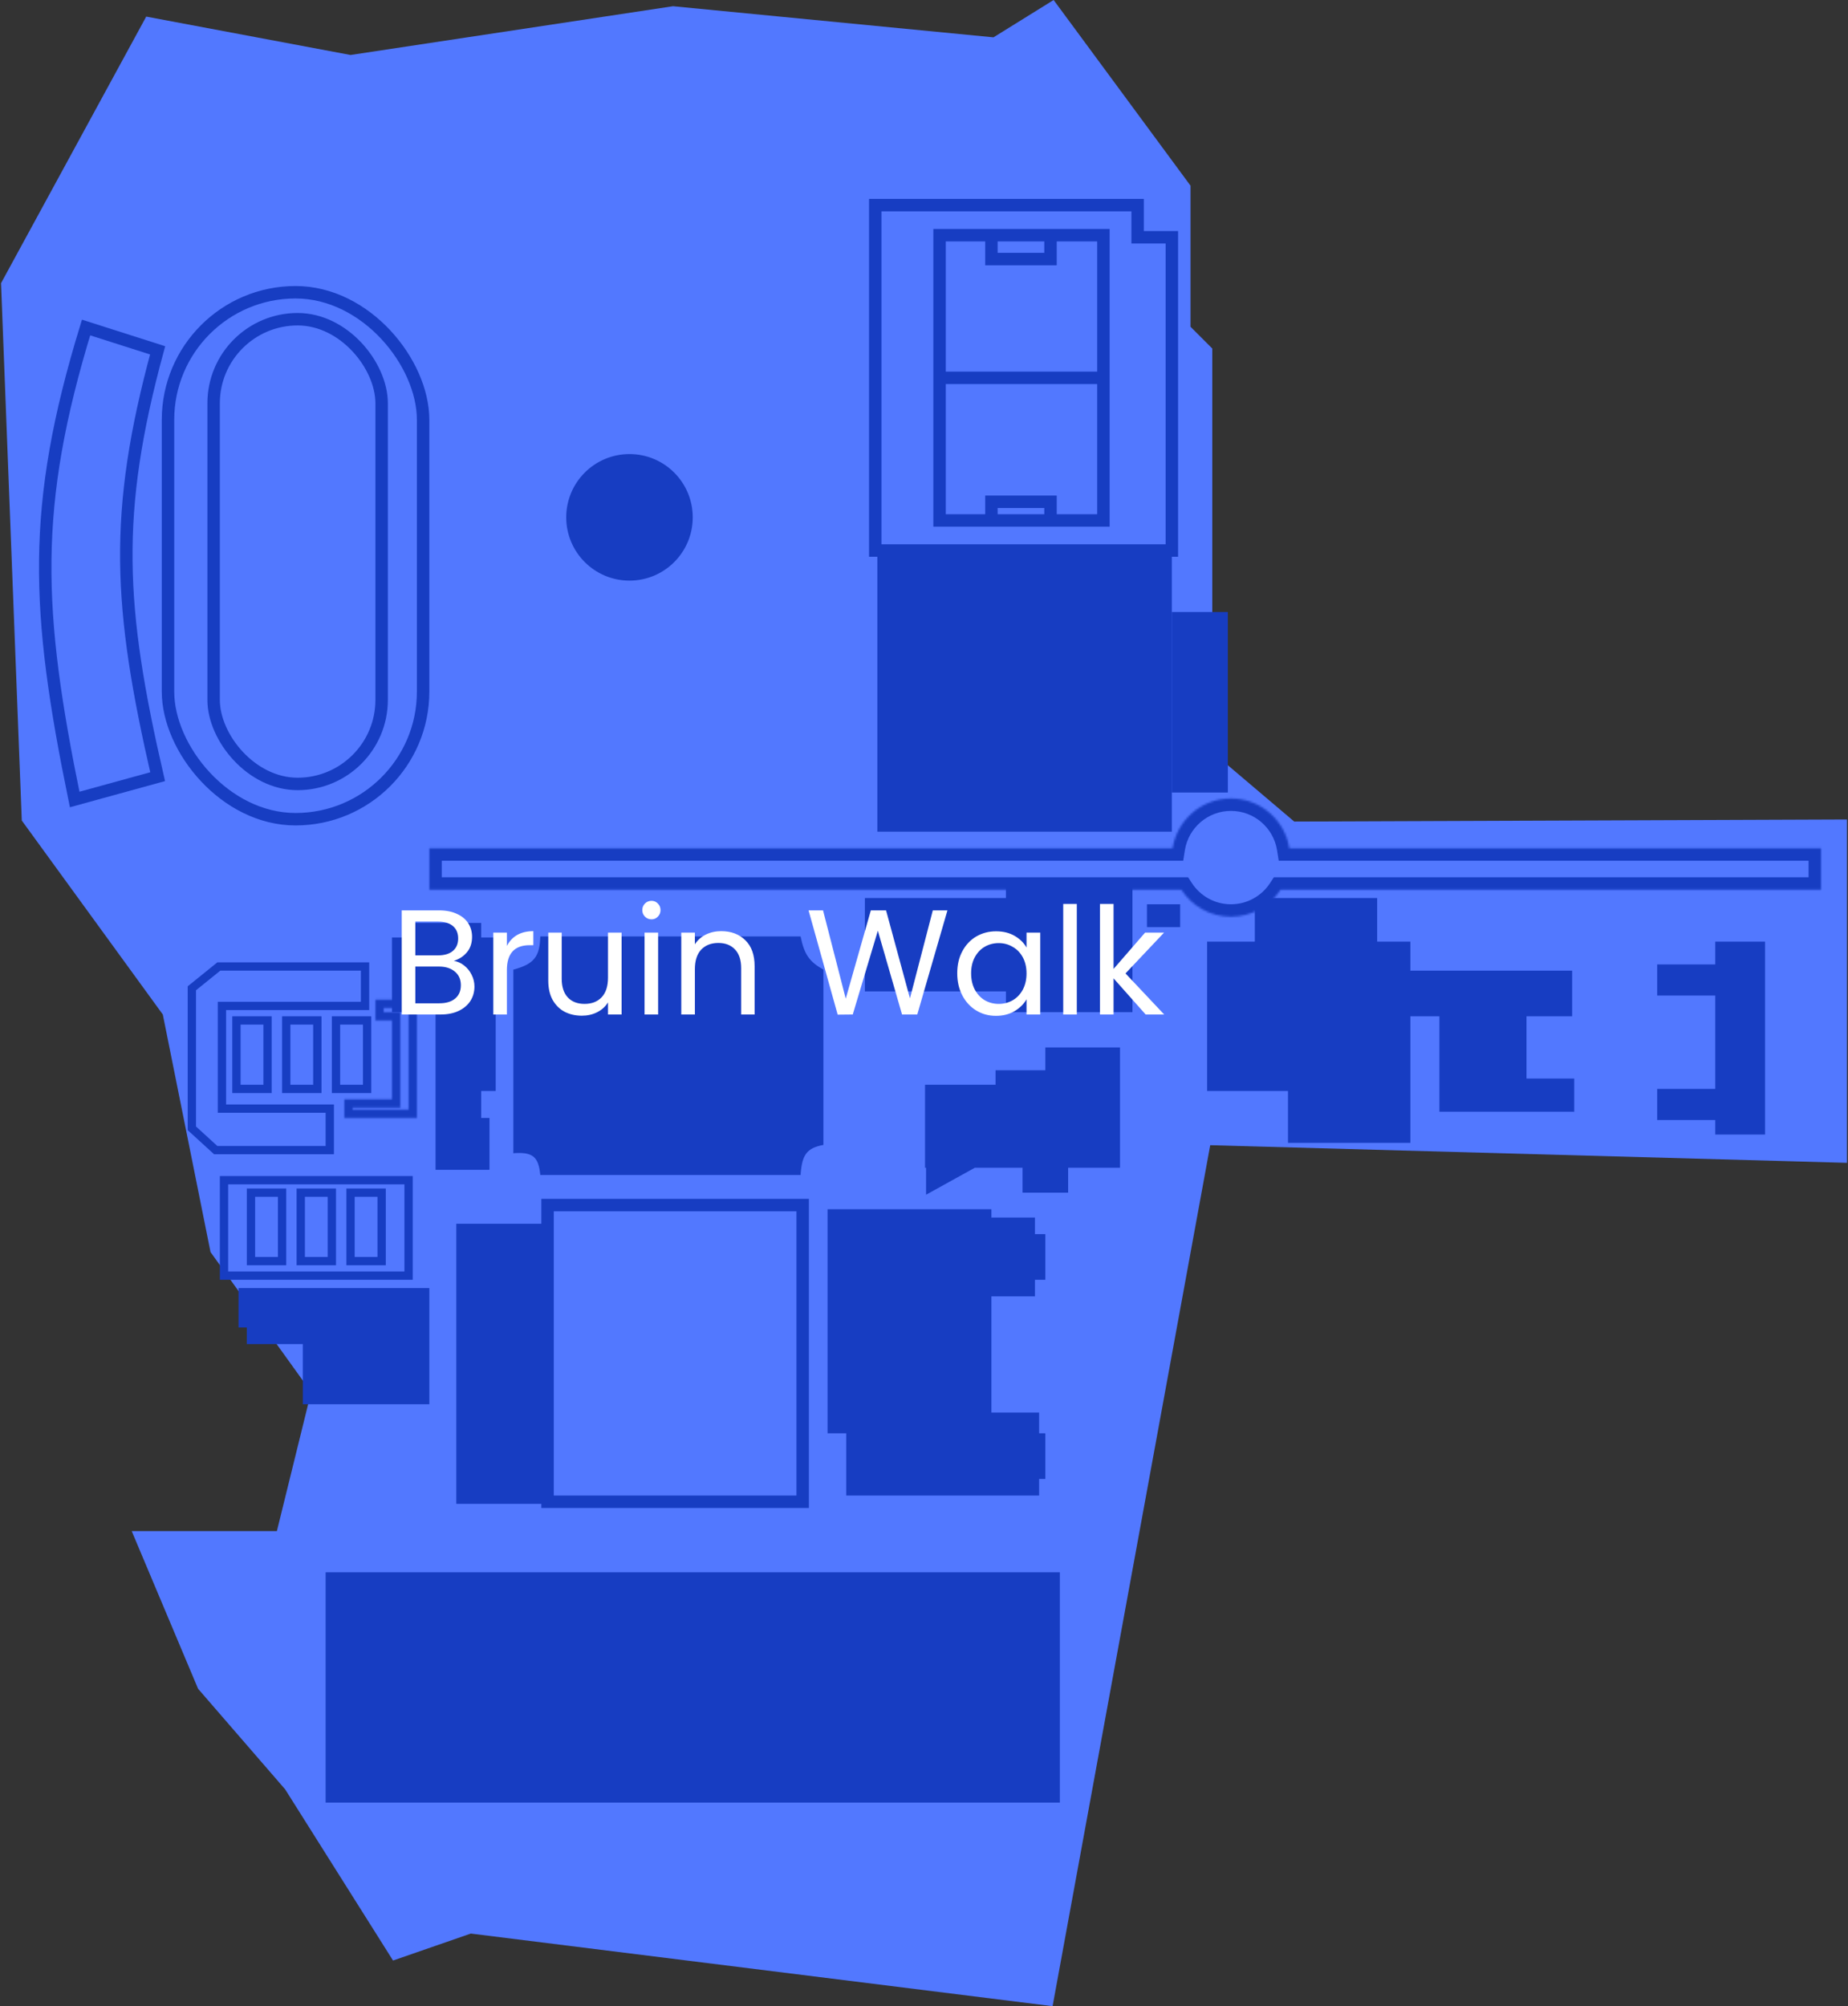 <svg className="mobile-map-component" viewBox="0 0 891 967" fill="none" xmlns="http://www.w3.org/2000/svg">
<rect x="0" y="0" width="891" height="967" fill="#333333" stroke="none"/>
<path d="M0.5 136.5L70.5 8L169 26.5L324.5 3L479 18L508 0L574 89.5V157.5L584.5 168V362.5L624 396L890.5 395V560.5L583.5 552L507.5 967L227 932L189.5 945L137.5 862.5L95.5 814L63.5 738H133.5L150 671L101.5 603.5L78.5 489L10.5 395.5L0.5 136.5Z" fill="#5278FF"/>
<rect x="157" y="757.867" width="354" height="111" fill="#173DC2"/>
<path d="M422 265.367V98.867H548.5V114.367H565V265.367H422Z" stroke="#173DC2" stroke-width="6"/>
<path d="M453 182.117V113.367H478M453 182.117V250.867H478M453 182.117H532M532 182.117V250.867H478M532 182.117V113.367H506.5M478 113.367V124.867H506.5V113.367M478 113.367H506.5M478 250.867V241.867H506.5V253.367" stroke="#173DC2" stroke-width="6"/>
<path fill-rule="evenodd" clip-rule="evenodd" d="M827 453.867H851V546.867H827V539.867H799V524.867H827V479.867H799V464.867H827V453.867Z" fill="#173DC2"/>
<path fill-rule="evenodd" clip-rule="evenodd" d="M605 432.867H664V453.867H680V467.867H758V489.867H736V519.867H759V535.867H694V525.867V519.867V489.867H680V525.867V550.867H621V525.867H582V453.867H605V432.867Z" fill="#173DC2"/>
<path fill-rule="evenodd" clip-rule="evenodd" d="M399 582.867H478V586.867H499V594.867H504V616.867H499V624.867H478V680.867H501V690.867H504V712.867H501V720.867H408V712.867V690.867H399V582.867Z" fill="#173DC2"/>
<path fill-rule="evenodd" clip-rule="evenodd" d="M546 426.867H485V432.867H417V477.867H485V487.867H546V426.867Z" fill="#173DC2"/>
<rect x="553" y="435.867" width="16" height="11" fill="#173DC2"/>
<path fill-rule="evenodd" clip-rule="evenodd" d="M540 504.867H504V515.867H480V522.867H446V562.867H446.5V575.867L470 562.867H480H493V574.867H515V562.867H540V522.867V515.867V504.867Z" fill="#173DC2"/>
<rect x="423" y="264.867" width="142" height="136" fill="#173DC2"/>
<rect x="565" y="295" width="27" height="87" fill="#173DC2"/>
<path d="M247.5 555.867V467.367C257.616 464.688 260.237 461.026 260.5 451.367H386C387.792 460.274 390.356 463.592 397 467.367V551.867C388.926 553.359 386.635 556.66 386 566.367H260.5C259.623 557.518 256.912 555.179 247.5 555.867Z" fill="#173DC2"/>
<rect x="220" y="589.867" width="45" height="135" fill="#173DC2"/>
<rect x="264" y="580.867" width="123" height="143" stroke="#173DC2" stroke-width="6"/>
<path fill-rule="evenodd" clip-rule="evenodd" d="M232 444.867H194V451.867H189V487.867H210V525.867V538.867V563.867H232H236V538.867H232V525.867H239V487.867V451.867H232V444.867Z" fill="#173DC2"/>
<rect x="81" y="140.867" width="123" height="254" rx="61.5" stroke="#173DC2" stroke-width="6"/>
<rect x="103" y="153.867" width="81" height="224" rx="40.5" stroke="#173DC2" stroke-width="6"/>
<path d="M76 168.867L41.5 157.867C14.981 244.37 17.374 294.523 36 385.367L76 374.367C57.206 292.787 54.569 247.602 76 168.867Z" stroke="#173DC2" stroke-width="6"/>
<mask id="path-20-inside-1" fill="white">
<path fill-rule="evenodd" clip-rule="evenodd" d="M621.647 408.867H878V428.867H617.421C612.34 436.692 603.524 441.867 593.5 441.867C583.476 441.867 574.66 436.692 569.579 428.867H207V408.867H565.353C567.511 395.265 579.291 384.867 593.5 384.867C607.709 384.867 619.489 395.265 621.647 408.867Z"/>
</mask>
<path d="M621.647 408.867L615.721 409.807L616.523 414.867H621.647V408.867ZM878 408.867H884V402.867H878V408.867ZM878 428.867V434.867H884V428.867H878ZM617.421 428.867V422.867H614.163L612.388 425.6L617.421 428.867ZM569.579 428.867L574.612 425.6L572.837 422.867H569.579V428.867ZM207 428.867H201V434.867H207V428.867ZM207 408.867V402.867H201V408.867H207ZM565.353 408.867V414.867H570.477L571.279 409.807L565.353 408.867ZM621.647 414.867H878V402.867H621.647V414.867ZM872 408.867V428.867H884V408.867H872ZM878 422.867H617.421V434.867H878V422.867ZM612.388 425.6C608.367 431.792 601.408 435.867 593.5 435.867V447.867C605.641 447.867 616.313 441.591 622.453 432.135L612.388 425.6ZM593.5 435.867C585.592 435.867 578.633 431.792 574.612 425.6L564.547 432.135C570.687 441.591 581.359 447.867 593.5 447.867V435.867ZM569.579 422.867H207V434.867H569.579V422.867ZM213 428.867V408.867H201V428.867H213ZM207 414.867H565.353V402.867H207V414.867ZM571.279 409.807C572.982 399.074 582.288 390.867 593.5 390.867V378.867C576.294 378.867 562.04 391.457 559.427 407.927L571.279 409.807ZM593.5 390.867C604.712 390.867 614.018 399.074 615.721 409.807L627.573 407.927C624.96 391.457 610.706 378.867 593.5 378.867V390.867Z" fill="#173DC2" mask="url(#path-20-inside-1)"/>
<path fill-rule="evenodd" clip-rule="evenodd" d="M115 620.867H207V629.867V639.867V647.867V676.867H146V647.867H119V639.867H115V620.867Z" fill="#173DC2"/>
<rect x="114" y="491.867" width="15" height="33" stroke="#173DC2" stroke-width="4"/>
<rect x="162" y="491.867" width="15" height="33" stroke="#173DC2" stroke-width="4"/>
<rect x="138" y="491.867" width="15" height="33" stroke="#173DC2" stroke-width="4"/>
<rect x="121" y="574.867" width="15" height="33" stroke="#173DC2" stroke-width="4"/>
<rect x="169" y="574.867" width="15" height="33" stroke="#173DC2" stroke-width="4"/>
<rect x="145" y="574.867" width="15" height="33" stroke="#173DC2" stroke-width="4"/>
<path d="M176 484.867V465.867H105.5L92.5 476.367V543.867L104 554.367H159V534.367H107V484.867H176Z" stroke="#173DC2" stroke-width="4"/>
<mask id="path-30-inside-2" fill="white">
<path fill-rule="evenodd" clip-rule="evenodd" d="M193 487.867V491.867V529.867V533.867H189H170V534.867H189H197V529.867V491.867V485.867H185V487.867H189H193ZM201 534.867V538.867H197H189H170H166V534.867V533.867V529.867H170H185H189V525.867V495.867V491.867H185H181V487.867V485.867V481.867H185H197H201V485.867V491.867V529.867V534.867Z"/>
</mask>
<path d="M193 487.867H197V483.867H193V487.867ZM193 533.867V537.867H197V533.867H193ZM170 533.867V529.867H166V533.867H170ZM170 534.867H166V538.867H170V534.867ZM197 534.867V538.867H201V534.867H197ZM197 485.867H201V481.867H197V485.867ZM185 485.867V481.867H181V485.867H185ZM185 487.867H181V491.867H185V487.867ZM201 538.867V542.867H205V538.867H201ZM166 538.867H162V542.867H166V538.867ZM166 529.867V525.867H162V529.867H166ZM189 529.867V533.867H193V529.867H189ZM189 491.867H193V487.867H189V491.867ZM181 491.867H177V495.867H181V491.867ZM181 481.867V477.867H177V481.867H181ZM201 481.867H205V477.867H201V481.867ZM197 491.867V487.867H189V491.867H197ZM197 529.867V491.867H189V529.867H197ZM197 533.867V529.867H189V533.867H197ZM189 537.867H193V529.867H189V537.867ZM170 537.867H189V529.867H170V537.867ZM174 534.867V533.867H166V534.867H174ZM189 530.867H170V538.867H189V530.867ZM197 530.867H189V538.867H197V530.867ZM193 529.867V534.867H201V529.867H193ZM193 491.867V529.867H201V491.867H193ZM193 485.867V491.867H201V485.867H193ZM185 489.867H197V481.867H185V489.867ZM189 487.867V485.867H181V487.867H189ZM189 483.867H185V491.867H189V483.867ZM193 483.867H189V491.867H193V483.867ZM205 538.867V534.867H197V538.867H205ZM197 542.867H201V534.867H197V542.867ZM189 542.867H197V534.867H189V542.867ZM170 542.867H189V534.867H170V542.867ZM166 542.867H170V534.867H166V542.867ZM162 534.867V538.867H170V534.867H162ZM162 533.867V534.867H170V533.867H162ZM162 529.867V533.867H170V529.867H162ZM170 525.867H166V533.867H170V525.867ZM185 525.867H170V533.867H185V525.867ZM189 525.867H185V533.867H189V525.867ZM185 525.867V529.867H193V525.867H185ZM185 495.867V525.867H193V495.867H185ZM185 491.867V495.867H193V491.867H185ZM185 495.867H189V487.867H185V495.867ZM181 495.867H185V487.867H181V495.867ZM177 487.867V491.867H185V487.867H177ZM177 485.867V487.867H185V485.867H177ZM177 481.867V485.867H185V481.867H177ZM185 477.867H181V485.867H185V477.867ZM197 477.867H185V485.867H197V477.867ZM201 477.867H197V485.867H201V477.867ZM205 485.867V481.867H197V485.867H205ZM205 491.867V485.867H197V491.867H205ZM205 529.867V491.867H197V529.867H205ZM205 534.867V529.867H197V534.867H205Z" fill="#173DC2" mask="url(#path-30-inside-2)"/>
<rect x="108" y="568.867" width="89" height="46" stroke="#173DC2" stroke-width="4"/>
<circle cx="303.5" cy="249.367" r="30.5" fill="#173DC2"/>
<path d="M218.817 463.152C220.641 463.44 222.297 464.184 223.785 465.384C225.321 466.584 226.521 468.072 227.385 469.848C228.297 471.624 228.753 473.52 228.753 475.536C228.753 478.08 228.105 480.384 226.809 482.448C225.513 484.464 223.617 486.072 221.121 487.272C218.673 488.424 215.769 489 212.409 489H193.689V438.816H211.689C215.097 438.816 218.001 439.392 220.401 440.544C222.801 441.648 224.601 443.16 225.801 445.08C227.001 447 227.601 449.16 227.601 451.56C227.601 454.536 226.785 457.008 225.153 458.976C223.569 460.896 221.457 462.288 218.817 463.152ZM200.241 460.488H211.257C214.329 460.488 216.705 459.768 218.385 458.328C220.065 456.888 220.905 454.896 220.905 452.352C220.905 449.808 220.065 447.816 218.385 446.376C216.705 444.936 214.281 444.216 211.113 444.216H200.241V460.488ZM211.833 483.6C215.097 483.6 217.641 482.832 219.465 481.296C221.289 479.76 222.201 477.624 222.201 474.888C222.201 472.104 221.241 469.92 219.321 468.336C217.401 466.704 214.833 465.888 211.617 465.888H200.241V483.6H211.833ZM244.397 455.952C245.549 453.696 247.181 451.944 249.293 450.696C251.453 449.448 254.069 448.824 257.141 448.824V455.592H255.413C248.069 455.592 244.397 459.576 244.397 467.544V489H237.845V449.544H244.397V455.952ZM299.696 449.544V489H293.144V483.168C291.896 485.184 290.144 486.768 287.888 487.92C285.68 489.024 283.232 489.576 280.544 489.576C277.472 489.576 274.712 488.952 272.264 487.704C269.816 486.408 267.872 484.488 266.432 481.944C265.04 479.4 264.344 476.304 264.344 472.656V449.544H270.824V471.792C270.824 475.68 271.808 478.68 273.776 480.792C275.744 482.856 278.432 483.888 281.84 483.888C285.344 483.888 288.104 482.808 290.12 480.648C292.136 478.488 293.144 475.344 293.144 471.216V449.544H299.696ZM314.143 443.136C312.895 443.136 311.839 442.704 310.975 441.84C310.111 440.976 309.679 439.92 309.679 438.672C309.679 437.424 310.111 436.368 310.975 435.504C311.839 434.64 312.895 434.208 314.143 434.208C315.343 434.208 316.351 434.64 317.167 435.504C318.031 436.368 318.463 437.424 318.463 438.672C318.463 439.92 318.031 440.976 317.167 441.84C316.351 442.704 315.343 443.136 314.143 443.136ZM317.311 449.544V489H310.759V449.544H317.311ZM347.702 448.824C352.502 448.824 356.39 450.288 359.366 453.216C362.342 456.096 363.83 460.272 363.83 465.744V489H357.35V466.68C357.35 462.744 356.366 459.744 354.398 457.68C352.43 455.568 349.742 454.512 346.334 454.512C342.878 454.512 340.118 455.592 338.054 457.752C336.038 459.912 335.03 463.056 335.03 467.184V489H328.478V449.544H335.03V455.16C336.326 453.144 338.078 451.584 340.286 450.48C342.542 449.376 345.014 448.824 347.702 448.824ZM456.8 438.816L442.256 489H434.912L423.248 448.608L411.152 489L403.88 489.072L389.84 438.816H396.824L407.768 481.368L419.864 438.816H427.208L438.728 481.224L449.744 438.816H456.8ZM461.522 469.128C461.522 465.096 462.338 461.568 463.97 458.544C465.602 455.472 467.834 453.096 470.666 451.416C473.546 449.736 476.738 448.896 480.242 448.896C483.698 448.896 486.698 449.64 489.242 451.128C491.786 452.616 493.682 454.488 494.93 456.744V449.544H501.554V489H494.93V481.656C493.634 483.96 491.69 485.88 489.098 487.416C486.554 488.904 483.578 489.648 480.17 489.648C476.666 489.648 473.498 488.784 470.666 487.056C467.834 485.328 465.602 482.904 463.97 479.784C462.338 476.664 461.522 473.112 461.522 469.128ZM494.93 469.2C494.93 466.224 494.33 463.632 493.13 461.424C491.93 459.216 490.298 457.536 488.234 456.384C486.218 455.184 483.986 454.584 481.538 454.584C479.09 454.584 476.858 455.16 474.842 456.312C472.826 457.464 471.218 459.144 470.018 461.352C468.818 463.56 468.218 466.152 468.218 469.128C468.218 472.152 468.818 474.792 470.018 477.048C471.218 479.256 472.826 480.96 474.842 482.16C476.858 483.312 479.09 483.888 481.538 483.888C483.986 483.888 486.218 483.312 488.234 482.16C490.298 480.96 491.93 479.256 493.13 477.048C494.33 474.792 494.93 472.176 494.93 469.2ZM519.178 435.72V489H512.626V435.72H519.178ZM552.377 489L536.897 471.576V489H530.345V435.72H536.897V467.04L552.089 449.544H561.233L542.657 469.2L561.305 489H552.377Z" fill="white"/>
</svg>
